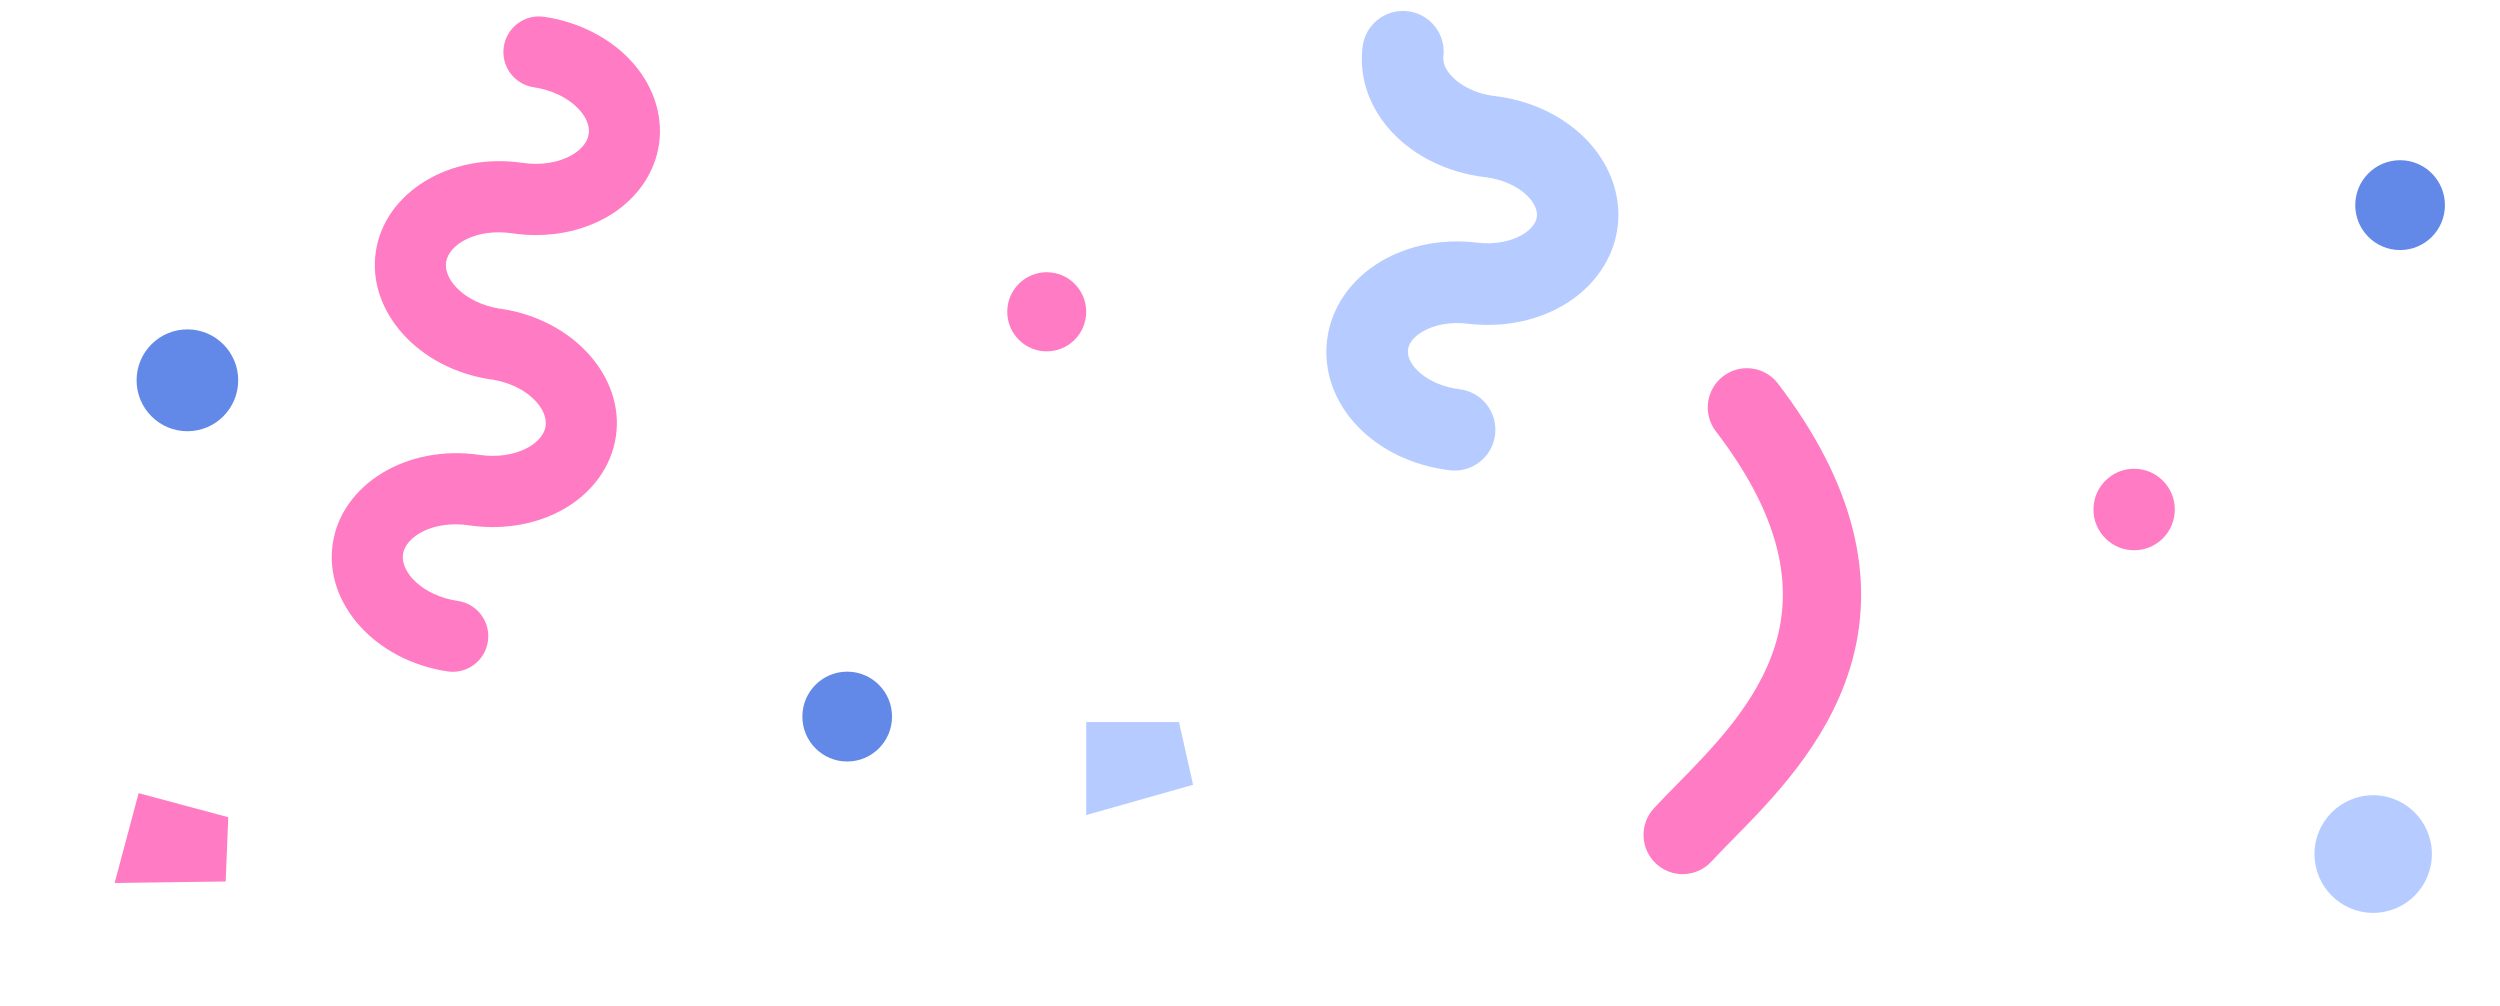 <svg xmlns="http://www.w3.org/2000/svg" width="385" height="155" fill="none" viewBox="0 0 385 155"><path fill="#6188E7" fill-opacity=".99" d="M36.684 58.567C36.684 62.898 33.18 66.409 28.859 66.409C24.538 66.409 21.034 62.898 21.034 58.567C21.034 54.236 24.538 50.725 28.859 50.725C33.18 50.725 36.684 54.237 36.684 58.567ZM130.47 103.434C126.657 103.434 123.565 106.532 123.565 110.353C123.565 114.175 126.657 117.273 130.47 117.273C134.283 117.273 137.374 114.175 137.374 110.353C137.374 106.532 134.283 103.434 130.47 103.434ZM369.615 24.671C365.801 24.671 362.71 27.768 362.71 31.59C362.71 35.411 365.801 38.509 369.615 38.509C373.428 38.509 376.519 35.411 376.519 31.59C376.519 27.768 373.428 24.671 369.615 24.671Z"/><path fill="#FF7AC3" fill-opacity=".99" d="M-44.124 141.572C-44.124 146.575 -48.172 150.631 -53.164 150.631C-58.156 150.631 -62.203 146.575 -62.203 141.572C-62.203 136.569 -58.156 132.513 -53.164 132.513C-48.171 132.512 -44.124 136.568 -44.124 141.572ZM96.844 9.02C93.543 5.629 88.909 3.344 83.796 2.587C80.813 2.144 78.026 4.213 77.584 7.209C77.142 10.205 79.206 12.992 82.196 13.435C84.913 13.838 87.397 15.02 89.012 16.677C89.735 17.421 90.911 18.923 90.658 20.639C90.405 22.355 88.846 23.453 87.939 23.954C85.914 25.074 83.196 25.484 80.478 25.082C69.371 23.439 59.229 29.576 57.872 38.769C56.516 47.961 64.45 56.779 75.559 58.425C75.617 58.433 75.674 58.431 75.732 58.438C81.123 59.302 84.426 62.886 84.024 65.611C83.771 67.326 82.212 68.424 81.305 68.926C79.28 70.045 76.562 70.457 73.844 70.053C62.737 68.409 52.595 74.548 51.238 83.74C49.882 92.933 57.816 101.75 68.925 103.396C69.196 103.436 69.465 103.456 69.732 103.456C72.399 103.456 74.735 101.498 75.137 98.774C75.579 95.778 73.514 92.991 70.525 92.548C65.032 91.734 61.656 88.098 62.063 85.344C62.469 82.59 66.749 80.084 72.243 80.902C73.467 81.083 74.691 81.172 75.9 81.172C79.741 81.172 83.443 80.268 86.591 78.527C91.15 76.006 94.16 71.882 94.849 67.214C96.205 58.022 88.27 49.204 77.162 47.558C77.089 47.548 77.017 47.545 76.943 47.537C71.58 46.66 68.296 43.09 68.696 40.373C69.103 37.618 73.383 35.114 78.877 35.93C80.101 36.112 81.324 36.201 82.534 36.201C86.376 36.201 90.076 35.297 93.225 33.556C97.784 31.034 100.794 26.911 101.482 22.243C102.171 17.575 100.48 12.755 96.844 9.02Z"/><path fill="#B6CBFF" fill-opacity=".99" d="M374.508 131.524C374.508 136.527 370.46 140.583 365.468 140.583C360.476 140.583 356.429 136.527 356.429 131.524C356.429 126.521 360.476 122.465 365.468 122.465C370.46 122.465 374.508 126.521 374.508 131.524ZM243.908 21.104C240.395 17.68 235.539 15.439 230.235 14.795C230.16 14.786 230.087 14.786 230.013 14.779C225.236 14.118 222 11.073 222.284 8.726C222.7 5.28 220.25 2.148 216.812 1.73C213.377 1.316 210.248 3.768 209.832 7.214C208.644 17.041 216.942 25.86 228.723 27.292C228.789 27.299 228.853 27.298 228.919 27.303C231.4 27.642 233.667 28.657 235.163 30.115C235.799 30.735 236.841 31.982 236.675 33.361C236.508 34.74 235.198 35.701 234.433 36.151C232.586 37.235 230.062 37.68 227.505 37.369C222.199 36.724 216.951 37.738 212.723 40.223C208.014 42.99 204.971 47.408 204.374 52.343C203.185 62.171 211.483 70.99 223.265 72.421C223.521 72.453 223.776 72.468 224.028 72.468C227.154 72.468 229.86 70.127 230.245 66.939C230.662 63.493 228.212 60.361 224.774 59.943C219.875 59.348 216.537 56.238 216.825 53.856C216.992 52.477 218.302 51.516 219.068 51.066C220.914 49.981 223.439 49.536 225.995 49.847C227.038 49.974 228.078 50.036 229.109 50.036C233.323 50.036 237.38 48.99 240.777 46.993C245.486 44.226 248.529 39.808 249.126 34.873C249.723 29.938 247.821 24.919 243.908 21.104ZM441.684 130.804C444.58 128.901 445.389 125.005 443.489 122.102C422.471 89.984 438.585 67.345 448.212 53.819C449.383 52.174 450.489 50.619 451.391 49.226C453.276 46.314 452.449 42.422 449.542 40.533C446.636 38.644 442.753 39.473 440.868 42.385C440.117 43.547 439.136 44.924 438 46.52C428.028 60.531 407.277 89.687 433 128.996C433.571 129.869 434.35 130.586 435.266 131.081C436.183 131.577 437.209 131.836 438.25 131.834C439.471 131.835 440.665 131.477 441.684 130.804Z"/><path fill="#FF7AC3" fill-opacity=".99" d="M334.918 78.465C334.918 81.931 332.114 84.74 328.655 84.74C325.197 84.74 322.393 81.931 322.393 78.465C322.393 74.999 325.197 72.189 328.655 72.189C332.114 72.189 334.918 74.999 334.918 78.465ZM161.196 41.924C157.839 41.924 155.117 44.652 155.117 48.016C155.117 51.381 157.839 54.108 161.196 54.108C164.554 54.108 167.275 51.381 167.275 48.016C167.275 44.652 164.553 41.924 161.196 41.924ZM263.559 132.675C264.503 131.651 265.636 130.499 266.836 129.28C272.921 123.094 281.256 114.622 284.863 103.035C289.196 89.116 285.476 74.324 273.805 59.069C271.78 56.42 267.996 55.921 265.354 57.95C262.713 59.98 262.213 63.771 264.238 66.419C273.514 78.544 276.497 89.345 273.355 99.437C270.619 108.226 263.761 115.197 258.251 120.798C256.981 122.09 255.782 123.309 254.704 124.478C252.445 126.929 252.597 130.75 255.042 133.013C256.154 134.046 257.614 134.619 259.13 134.617C259.962 134.618 260.786 134.446 261.548 134.112C262.31 133.778 262.995 133.289 263.559 132.675Z"/><path fill="#FF7AC3" fill-opacity=".99" d="M34.753 135.748L17.652 135.979L21.35 122.147L35.153 125.853L34.753 135.748Z"/><path fill="#B6CBFF" fill-opacity=".99" d="M183.734 120.857L167.276 125.516L167.276 111.196L181.565 111.196L183.734 120.857Z"/></svg>